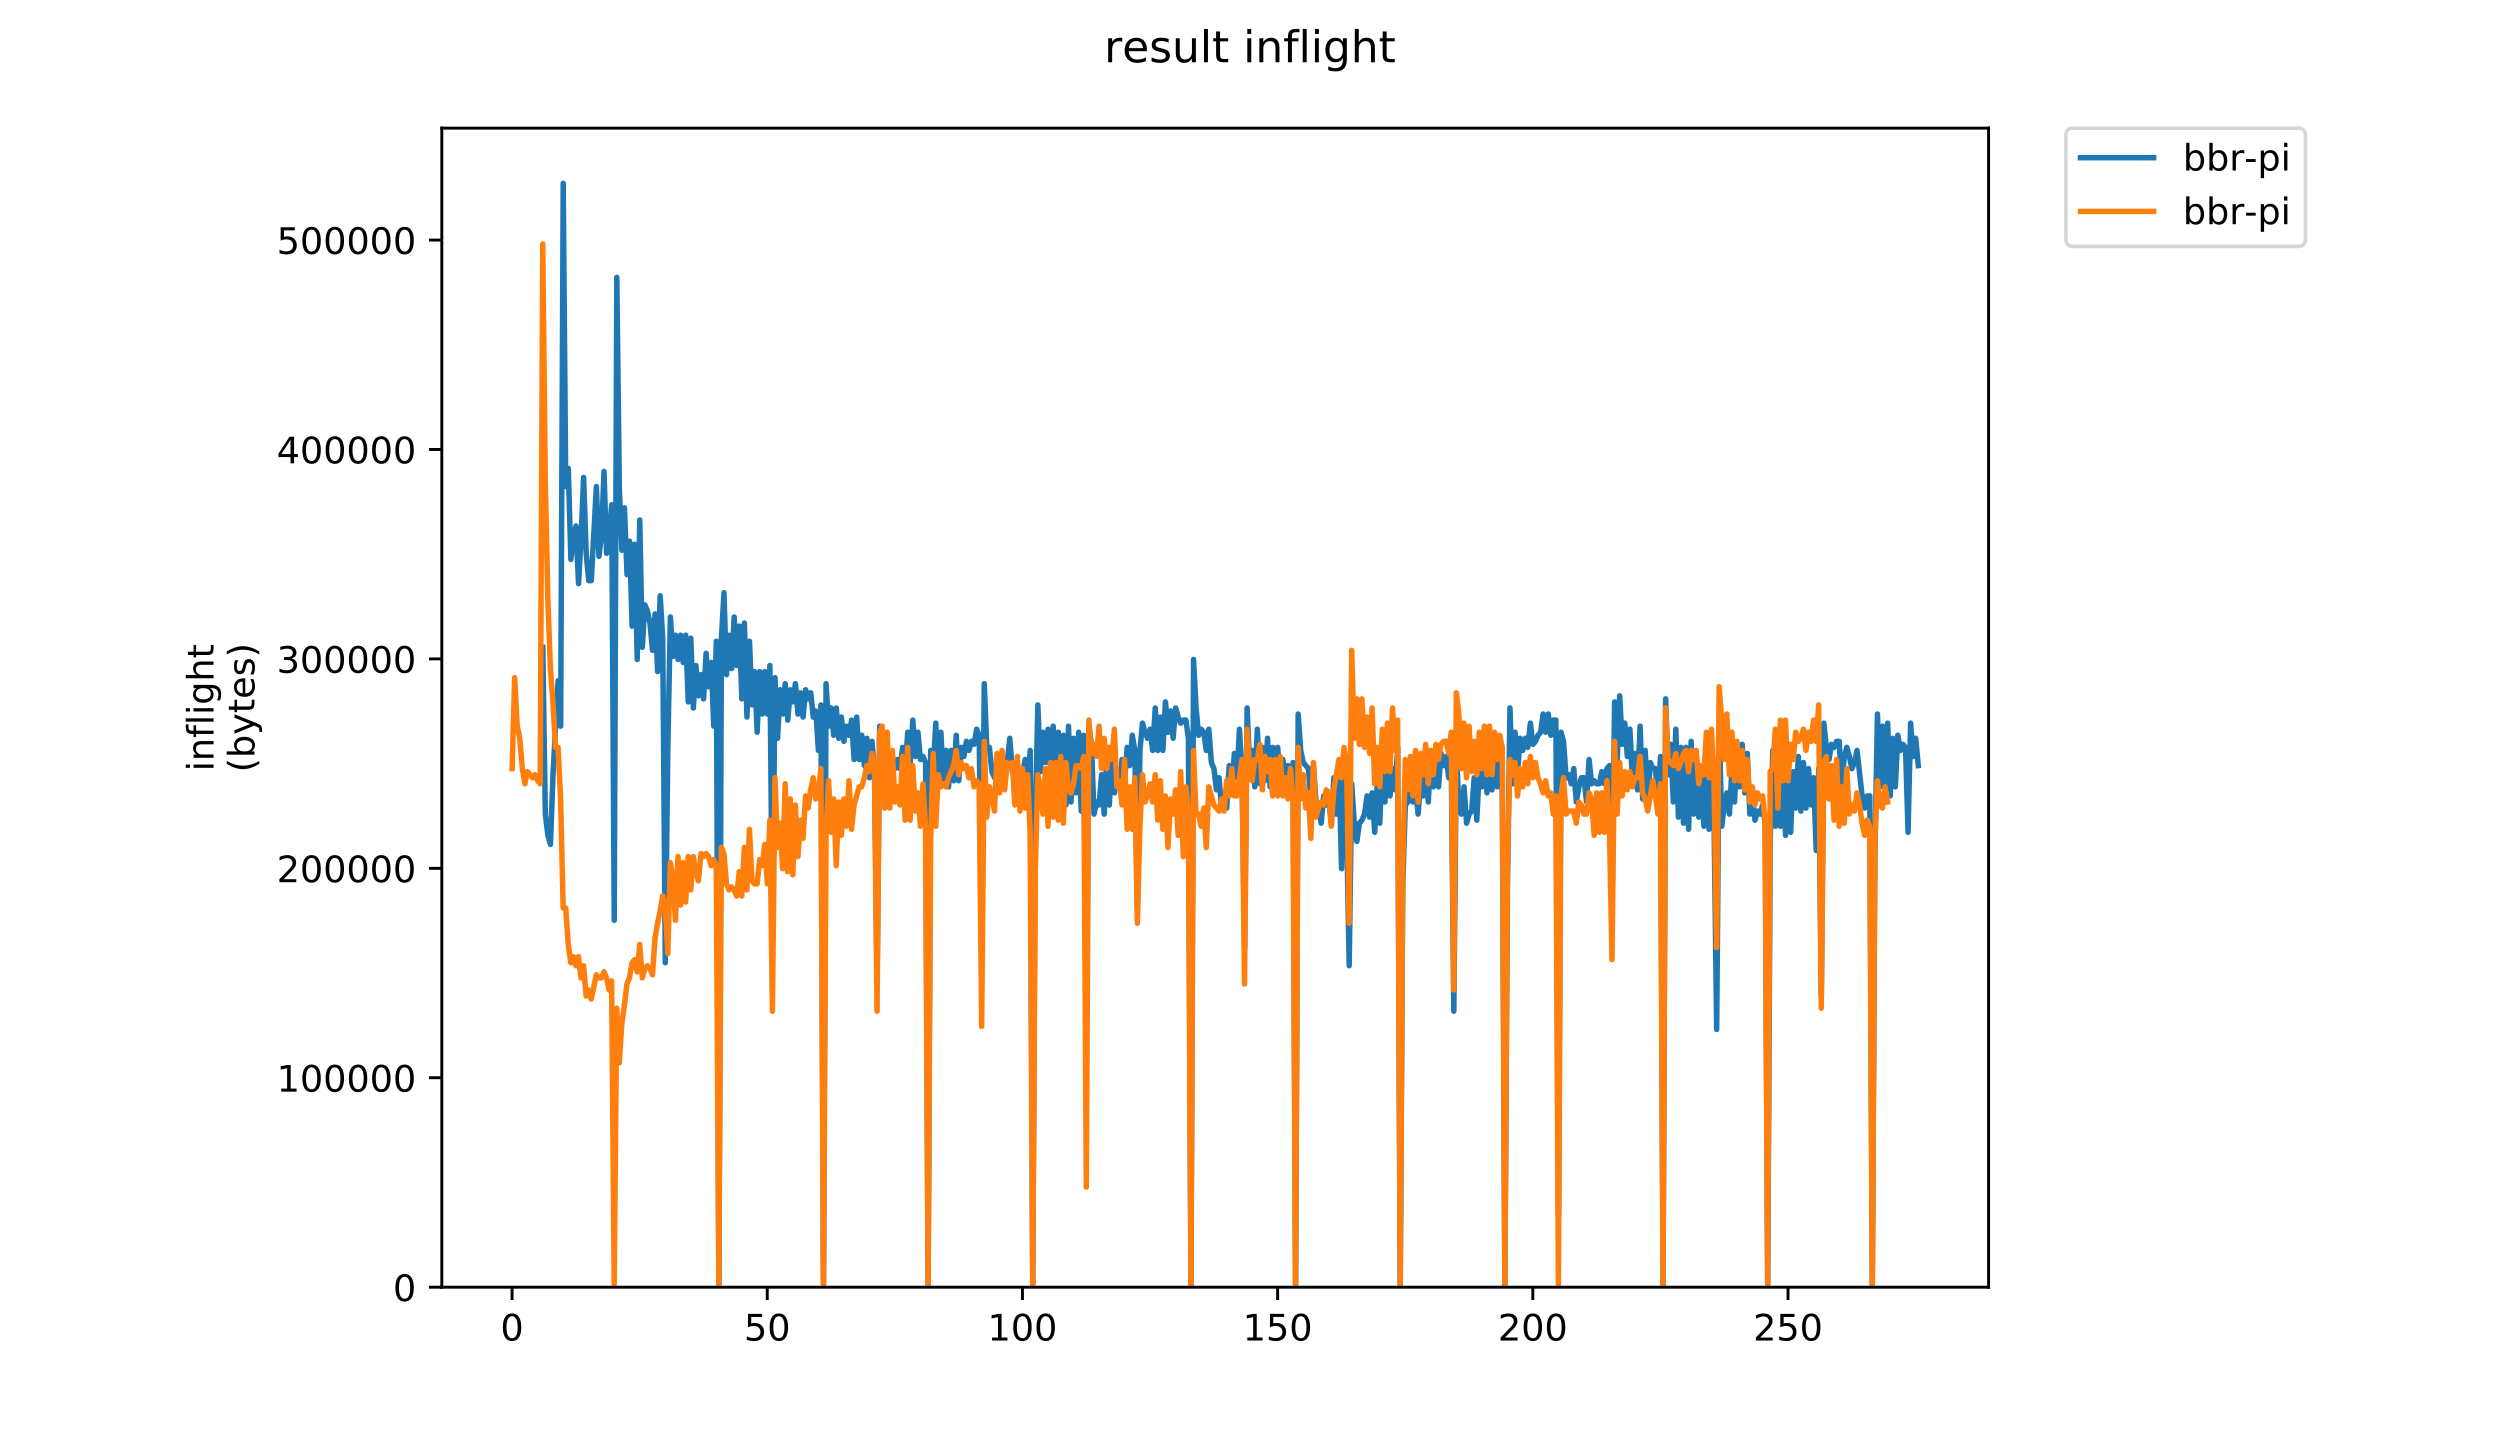 <?xml version="1.0" encoding="utf-8" standalone="no"?>
<!DOCTYPE svg PUBLIC "-//W3C//DTD SVG 1.1//EN"
  "http://www.w3.org/Graphics/SVG/1.1/DTD/svg11.dtd">
<!-- Created with matplotlib (https://matplotlib.org/) -->
<svg height="396pt" version="1.1" viewBox="0 0 684 396" width="684pt" xmlns="http://www.w3.org/2000/svg" xmlns:xlink="http://www.w3.org/1999/xlink">
 <defs>
  <style type="text/css">
*{stroke-linecap:butt;stroke-linejoin:round;}
  </style>
 </defs>
 <g id="figure_1">
  <g id="patch_1">
   <path d="M 0 396 
L 684 396 
L 684 0 
L 0 0 
z
" style="fill:#ffffff;"/>
  </g>
  <g id="axes_1">
   <g id="patch_2">
    <path d="M 120.879 352.174 
L 544.074 352.174 
L 544.074 35.062 
L 120.879 35.062 
z
" style="fill:#ffffff;"/>
   </g>
   <g id="matplotlib.axis_1">
    <g id="xtick_1">
     <g id="line2d_1">
      <defs>
       <path d="M 0 0 
L 0 3.5 
" id="m6e6dd67555" style="stroke:#000000;stroke-width:0.8;"/>
      </defs>
      <g>
       <use style="stroke:#000000;stroke-width:0.8;" x="140.101" xlink:href="#m6e6dd67555" y="352.174"/>
      </g>
     </g>
     <g id="text_1">
      <!-- 0 -->
      <defs>
       <path d="M 31.781 66.406 
Q 24.172 66.406 20.328 58.906 
Q 16.5 51.422 16.5 36.375 
Q 16.5 21.391 20.328 13.891 
Q 24.172 6.391 31.781 6.391 
Q 39.453 6.391 43.281 13.891 
Q 47.125 21.391 47.125 36.375 
Q 47.125 51.422 43.281 58.906 
Q 39.453 66.406 31.781 66.406 
z
M 31.781 74.219 
Q 44.047 74.219 50.516 64.516 
Q 56.984 54.828 56.984 36.375 
Q 56.984 17.969 50.516 8.266 
Q 44.047 -1.422 31.781 -1.422 
Q 19.531 -1.422 13.062 8.266 
Q 6.594 17.969 6.594 36.375 
Q 6.594 54.828 13.062 64.516 
Q 19.531 74.219 31.781 74.219 
z
" id="DejaVuSans-48"/>
      </defs>
      <g transform="translate(136.92 366.773)scale(0.1 -0.1)">
       <use xlink:href="#DejaVuSans-48"/>
      </g>
     </g>
    </g>
    <g id="xtick_2">
     <g id="line2d_2">
      <g>
       <use style="stroke:#000000;stroke-width:0.8;" x="209.921" xlink:href="#m6e6dd67555" y="352.174"/>
      </g>
     </g>
     <g id="text_2">
      <!-- 50 -->
      <defs>
       <path d="M 10.797 72.906 
L 49.516 72.906 
L 49.516 64.594 
L 19.828 64.594 
L 19.828 46.734 
Q 21.969 47.469 24.109 47.828 
Q 26.266 48.188 28.422 48.188 
Q 40.625 48.188 47.75 41.5 
Q 54.891 34.812 54.891 23.391 
Q 54.891 11.625 47.562 5.094 
Q 40.234 -1.422 26.906 -1.422 
Q 22.312 -1.422 17.547 -0.641 
Q 12.797 0.141 7.719 1.703 
L 7.719 11.625 
Q 12.109 9.234 16.797 8.062 
Q 21.484 6.891 26.703 6.891 
Q 35.156 6.891 40.078 11.328 
Q 45.016 15.766 45.016 23.391 
Q 45.016 31 40.078 35.438 
Q 35.156 39.891 26.703 39.891 
Q 22.75 39.891 18.812 39.016 
Q 14.891 38.141 10.797 36.281 
z
" id="DejaVuSans-53"/>
      </defs>
      <g transform="translate(203.558 366.773)scale(0.1 -0.1)">
       <use xlink:href="#DejaVuSans-53"/>
       <use x="63.623" xlink:href="#DejaVuSans-48"/>
      </g>
     </g>
    </g>
    <g id="xtick_3">
     <g id="line2d_3">
      <g>
       <use style="stroke:#000000;stroke-width:0.8;" x="279.741" xlink:href="#m6e6dd67555" y="352.174"/>
      </g>
     </g>
     <g id="text_3">
      <!-- 100 -->
      <defs>
       <path d="M 12.406 8.297 
L 28.516 8.297 
L 28.516 63.922 
L 10.984 60.406 
L 10.984 69.391 
L 28.422 72.906 
L 38.281 72.906 
L 38.281 8.297 
L 54.391 8.297 
L 54.391 0 
L 12.406 0 
z
" id="DejaVuSans-49"/>
      </defs>
      <g transform="translate(270.197 366.773)scale(0.1 -0.1)">
       <use xlink:href="#DejaVuSans-49"/>
       <use x="63.623" xlink:href="#DejaVuSans-48"/>
       <use x="127.246" xlink:href="#DejaVuSans-48"/>
      </g>
     </g>
    </g>
    <g id="xtick_4">
     <g id="line2d_4">
      <g>
       <use style="stroke:#000000;stroke-width:0.8;" x="349.561" xlink:href="#m6e6dd67555" y="352.174"/>
      </g>
     </g>
     <g id="text_4">
      <!-- 150 -->
      <g transform="translate(340.017 366.773)scale(0.1 -0.1)">
       <use xlink:href="#DejaVuSans-49"/>
       <use x="63.623" xlink:href="#DejaVuSans-53"/>
       <use x="127.246" xlink:href="#DejaVuSans-48"/>
      </g>
     </g>
    </g>
    <g id="xtick_5">
     <g id="line2d_5">
      <g>
       <use style="stroke:#000000;stroke-width:0.8;" x="419.381" xlink:href="#m6e6dd67555" y="352.174"/>
      </g>
     </g>
     <g id="text_5">
      <!-- 200 -->
      <defs>
       <path d="M 19.188 8.297 
L 53.609 8.297 
L 53.609 0 
L 7.328 0 
L 7.328 8.297 
Q 12.938 14.109 22.625 23.891 
Q 32.328 33.688 34.812 36.531 
Q 39.547 41.844 41.422 45.531 
Q 43.312 49.219 43.312 52.781 
Q 43.312 58.594 39.234 62.25 
Q 35.156 65.922 28.609 65.922 
Q 23.969 65.922 18.812 64.312 
Q 13.672 62.703 7.812 59.422 
L 7.812 69.391 
Q 13.766 71.781 18.938 73 
Q 24.125 74.219 28.422 74.219 
Q 39.75 74.219 46.484 68.547 
Q 53.219 62.891 53.219 53.422 
Q 53.219 48.922 51.531 44.891 
Q 49.859 40.875 45.406 35.406 
Q 44.188 33.984 37.641 27.219 
Q 31.109 20.453 19.188 8.297 
z
" id="DejaVuSans-50"/>
      </defs>
      <g transform="translate(409.838 366.773)scale(0.1 -0.1)">
       <use xlink:href="#DejaVuSans-50"/>
       <use x="63.623" xlink:href="#DejaVuSans-48"/>
       <use x="127.246" xlink:href="#DejaVuSans-48"/>
      </g>
     </g>
    </g>
    <g id="xtick_6">
     <g id="line2d_6">
      <g>
       <use style="stroke:#000000;stroke-width:0.8;" x="489.202" xlink:href="#m6e6dd67555" y="352.174"/>
      </g>
     </g>
     <g id="text_6">
      <!-- 250 -->
      <g transform="translate(479.658 366.773)scale(0.1 -0.1)">
       <use xlink:href="#DejaVuSans-50"/>
       <use x="63.623" xlink:href="#DejaVuSans-53"/>
       <use x="127.246" xlink:href="#DejaVuSans-48"/>
      </g>
     </g>
    </g>
   </g>
   <g id="matplotlib.axis_2">
    <g id="ytick_1">
     <g id="line2d_7">
      <defs>
       <path d="M 0 0 
L -3.5 0 
" id="m27fd4af54c" style="stroke:#000000;stroke-width:0.8;"/>
      </defs>
      <g>
       <use style="stroke:#000000;stroke-width:0.8;" x="120.879" xlink:href="#m27fd4af54c" y="352.174"/>
      </g>
     </g>
     <g id="text_7">
      <!-- 0 -->
      <g transform="translate(107.516 355.973)scale(0.1 -0.1)">
       <use xlink:href="#DejaVuSans-48"/>
      </g>
     </g>
    </g>
    <g id="ytick_2">
     <g id="line2d_8">
      <g>
       <use style="stroke:#000000;stroke-width:0.8;" x="120.879" xlink:href="#m27fd4af54c" y="294.874"/>
      </g>
     </g>
     <g id="text_8">
      <!-- 100000 -->
      <g transform="translate(75.704 298.674)scale(0.1 -0.1)">
       <use xlink:href="#DejaVuSans-49"/>
       <use x="63.623" xlink:href="#DejaVuSans-48"/>
       <use x="127.246" xlink:href="#DejaVuSans-48"/>
       <use x="190.869" xlink:href="#DejaVuSans-48"/>
       <use x="254.492" xlink:href="#DejaVuSans-48"/>
       <use x="318.115" xlink:href="#DejaVuSans-48"/>
      </g>
     </g>
    </g>
    <g id="ytick_3">
     <g id="line2d_9">
      <g>
       <use style="stroke:#000000;stroke-width:0.8;" x="120.879" xlink:href="#m27fd4af54c" y="237.575"/>
      </g>
     </g>
     <g id="text_9">
      <!-- 200000 -->
      <g transform="translate(75.704 241.374)scale(0.1 -0.1)">
       <use xlink:href="#DejaVuSans-50"/>
       <use x="63.623" xlink:href="#DejaVuSans-48"/>
       <use x="127.246" xlink:href="#DejaVuSans-48"/>
       <use x="190.869" xlink:href="#DejaVuSans-48"/>
       <use x="254.492" xlink:href="#DejaVuSans-48"/>
       <use x="318.115" xlink:href="#DejaVuSans-48"/>
      </g>
     </g>
    </g>
    <g id="ytick_4">
     <g id="line2d_10">
      <g>
       <use style="stroke:#000000;stroke-width:0.8;" x="120.879" xlink:href="#m27fd4af54c" y="180.275"/>
      </g>
     </g>
     <g id="text_10">
      <!-- 300000 -->
      <defs>
       <path d="M 40.578 39.312 
Q 47.656 37.797 51.625 33 
Q 55.609 28.219 55.609 21.188 
Q 55.609 10.406 48.188 4.484 
Q 40.766 -1.422 27.094 -1.422 
Q 22.516 -1.422 17.656 -0.516 
Q 12.797 0.391 7.625 2.203 
L 7.625 11.719 
Q 11.719 9.328 16.594 8.109 
Q 21.484 6.891 26.812 6.891 
Q 36.078 6.891 40.938 10.547 
Q 45.797 14.203 45.797 21.188 
Q 45.797 27.641 41.281 31.266 
Q 36.766 34.906 28.719 34.906 
L 20.219 34.906 
L 20.219 43.016 
L 29.109 43.016 
Q 36.375 43.016 40.234 45.922 
Q 44.094 48.828 44.094 54.297 
Q 44.094 59.906 40.109 62.906 
Q 36.141 65.922 28.719 65.922 
Q 24.656 65.922 20.016 65.031 
Q 15.375 64.156 9.812 62.312 
L 9.812 71.094 
Q 15.438 72.656 20.344 73.438 
Q 25.25 74.219 29.594 74.219 
Q 40.828 74.219 47.359 69.109 
Q 53.906 64.016 53.906 55.328 
Q 53.906 49.266 50.438 45.094 
Q 46.969 40.922 40.578 39.312 
z
" id="DejaVuSans-51"/>
      </defs>
      <g transform="translate(75.704 184.074)scale(0.1 -0.1)">
       <use xlink:href="#DejaVuSans-51"/>
       <use x="63.623" xlink:href="#DejaVuSans-48"/>
       <use x="127.246" xlink:href="#DejaVuSans-48"/>
       <use x="190.869" xlink:href="#DejaVuSans-48"/>
       <use x="254.492" xlink:href="#DejaVuSans-48"/>
       <use x="318.115" xlink:href="#DejaVuSans-48"/>
      </g>
     </g>
    </g>
    <g id="ytick_5">
     <g id="line2d_11">
      <g>
       <use style="stroke:#000000;stroke-width:0.8;" x="120.879" xlink:href="#m27fd4af54c" y="122.975"/>
      </g>
     </g>
     <g id="text_11">
      <!-- 400000 -->
      <defs>
       <path d="M 37.797 64.312 
L 12.891 25.391 
L 37.797 25.391 
z
M 35.203 72.906 
L 47.609 72.906 
L 47.609 25.391 
L 58.016 25.391 
L 58.016 17.188 
L 47.609 17.188 
L 47.609 0 
L 37.797 0 
L 37.797 17.188 
L 4.891 17.188 
L 4.891 26.703 
z
" id="DejaVuSans-52"/>
      </defs>
      <g transform="translate(75.704 126.774)scale(0.1 -0.1)">
       <use xlink:href="#DejaVuSans-52"/>
       <use x="63.623" xlink:href="#DejaVuSans-48"/>
       <use x="127.246" xlink:href="#DejaVuSans-48"/>
       <use x="190.869" xlink:href="#DejaVuSans-48"/>
       <use x="254.492" xlink:href="#DejaVuSans-48"/>
       <use x="318.115" xlink:href="#DejaVuSans-48"/>
      </g>
     </g>
    </g>
    <g id="ytick_6">
     <g id="line2d_12">
      <g>
       <use style="stroke:#000000;stroke-width:0.8;" x="120.879" xlink:href="#m27fd4af54c" y="65.675"/>
      </g>
     </g>
     <g id="text_12">
      <!-- 500000 -->
      <g transform="translate(75.704 69.474)scale(0.1 -0.1)">
       <use xlink:href="#DejaVuSans-53"/>
       <use x="63.623" xlink:href="#DejaVuSans-48"/>
       <use x="127.246" xlink:href="#DejaVuSans-48"/>
       <use x="190.869" xlink:href="#DejaVuSans-48"/>
       <use x="254.492" xlink:href="#DejaVuSans-48"/>
       <use x="318.115" xlink:href="#DejaVuSans-48"/>
      </g>
     </g>
    </g>
    <g id="text_13">
     <!-- inflight -->
     <defs>
      <path d="M 9.422 54.688 
L 18.406 54.688 
L 18.406 0 
L 9.422 0 
z
M 9.422 75.984 
L 18.406 75.984 
L 18.406 64.594 
L 9.422 64.594 
z
" id="DejaVuSans-105"/>
      <path d="M 54.891 33.016 
L 54.891 0 
L 45.906 0 
L 45.906 32.719 
Q 45.906 40.484 42.875 44.328 
Q 39.844 48.188 33.797 48.188 
Q 26.516 48.188 22.312 43.547 
Q 18.109 38.922 18.109 30.906 
L 18.109 0 
L 9.078 0 
L 9.078 54.688 
L 18.109 54.688 
L 18.109 46.188 
Q 21.344 51.125 25.703 53.562 
Q 30.078 56 35.797 56 
Q 45.219 56 50.047 50.172 
Q 54.891 44.344 54.891 33.016 
z
" id="DejaVuSans-110"/>
      <path d="M 37.109 75.984 
L 37.109 68.5 
L 28.516 68.5 
Q 23.688 68.5 21.797 66.547 
Q 19.922 64.594 19.922 59.516 
L 19.922 54.688 
L 34.719 54.688 
L 34.719 47.703 
L 19.922 47.703 
L 19.922 0 
L 10.891 0 
L 10.891 47.703 
L 2.297 47.703 
L 2.297 54.688 
L 10.891 54.688 
L 10.891 58.5 
Q 10.891 67.625 15.141 71.797 
Q 19.391 75.984 28.609 75.984 
z
" id="DejaVuSans-102"/>
      <path d="M 9.422 75.984 
L 18.406 75.984 
L 18.406 0 
L 9.422 0 
z
" id="DejaVuSans-108"/>
      <path d="M 45.406 27.984 
Q 45.406 37.75 41.375 43.109 
Q 37.359 48.484 30.078 48.484 
Q 22.859 48.484 18.828 43.109 
Q 14.797 37.75 14.797 27.984 
Q 14.797 18.266 18.828 12.891 
Q 22.859 7.516 30.078 7.516 
Q 37.359 7.516 41.375 12.891 
Q 45.406 18.266 45.406 27.984 
z
M 54.391 6.781 
Q 54.391 -7.172 48.188 -13.984 
Q 42 -20.797 29.203 -20.797 
Q 24.469 -20.797 20.266 -20.094 
Q 16.062 -19.391 12.109 -17.922 
L 12.109 -9.188 
Q 16.062 -11.328 19.922 -12.344 
Q 23.781 -13.375 27.781 -13.375 
Q 36.625 -13.375 41.016 -8.766 
Q 45.406 -4.156 45.406 5.172 
L 45.406 9.625 
Q 42.625 4.781 38.281 2.391 
Q 33.938 0 27.875 0 
Q 17.828 0 11.672 7.656 
Q 5.516 15.328 5.516 27.984 
Q 5.516 40.672 11.672 48.328 
Q 17.828 56 27.875 56 
Q 33.938 56 38.281 53.609 
Q 42.625 51.219 45.406 46.391 
L 45.406 54.688 
L 54.391 54.688 
z
" id="DejaVuSans-103"/>
      <path d="M 54.891 33.016 
L 54.891 0 
L 45.906 0 
L 45.906 32.719 
Q 45.906 40.484 42.875 44.328 
Q 39.844 48.188 33.797 48.188 
Q 26.516 48.188 22.312 43.547 
Q 18.109 38.922 18.109 30.906 
L 18.109 0 
L 9.078 0 
L 9.078 75.984 
L 18.109 75.984 
L 18.109 46.188 
Q 21.344 51.125 25.703 53.562 
Q 30.078 56 35.797 56 
Q 45.219 56 50.047 50.172 
Q 54.891 44.344 54.891 33.016 
z
" id="DejaVuSans-104"/>
      <path d="M 18.312 70.219 
L 18.312 54.688 
L 36.812 54.688 
L 36.812 47.703 
L 18.312 47.703 
L 18.312 18.016 
Q 18.312 11.328 20.141 9.422 
Q 21.969 7.516 27.594 7.516 
L 36.812 7.516 
L 36.812 0 
L 27.594 0 
Q 17.188 0 13.234 3.875 
Q 9.281 7.766 9.281 18.016 
L 9.281 47.703 
L 2.688 47.703 
L 2.688 54.688 
L 9.281 54.688 
L 9.281 70.219 
z
" id="DejaVuSans-116"/>
     </defs>
     <g transform="translate(58.426 211.018)rotate(-90)scale(0.1 -0.1)">
      <use xlink:href="#DejaVuSans-105"/>
      <use x="27.783" xlink:href="#DejaVuSans-110"/>
      <use x="91.162" xlink:href="#DejaVuSans-102"/>
      <use x="126.367" xlink:href="#DejaVuSans-108"/>
      <use x="154.15" xlink:href="#DejaVuSans-105"/>
      <use x="181.934" xlink:href="#DejaVuSans-103"/>
      <use x="245.41" xlink:href="#DejaVuSans-104"/>
      <use x="308.789" xlink:href="#DejaVuSans-116"/>
     </g>
     <!-- (bytes) -->
     <defs>
      <path d="M 31 75.875 
Q 24.469 64.656 21.281 53.656 
Q 18.109 42.672 18.109 31.391 
Q 18.109 20.125 21.312 9.062 
Q 24.516 -2 31 -13.188 
L 23.188 -13.188 
Q 15.875 -1.703 12.234 9.375 
Q 8.594 20.453 8.594 31.391 
Q 8.594 42.281 12.203 53.312 
Q 15.828 64.359 23.188 75.875 
z
" id="DejaVuSans-40"/>
      <path d="M 48.688 27.297 
Q 48.688 37.203 44.609 42.844 
Q 40.531 48.484 33.406 48.484 
Q 26.266 48.484 22.188 42.844 
Q 18.109 37.203 18.109 27.297 
Q 18.109 17.391 22.188 11.75 
Q 26.266 6.109 33.406 6.109 
Q 40.531 6.109 44.609 11.75 
Q 48.688 17.391 48.688 27.297 
z
M 18.109 46.391 
Q 20.953 51.266 25.266 53.625 
Q 29.594 56 35.594 56 
Q 45.562 56 51.781 48.094 
Q 58.016 40.188 58.016 27.297 
Q 58.016 14.406 51.781 6.484 
Q 45.562 -1.422 35.594 -1.422 
Q 29.594 -1.422 25.266 0.953 
Q 20.953 3.328 18.109 8.203 
L 18.109 0 
L 9.078 0 
L 9.078 75.984 
L 18.109 75.984 
z
" id="DejaVuSans-98"/>
      <path d="M 32.172 -5.078 
Q 28.375 -14.844 24.75 -17.812 
Q 21.141 -20.797 15.094 -20.797 
L 7.906 -20.797 
L 7.906 -13.281 
L 13.188 -13.281 
Q 16.891 -13.281 18.938 -11.516 
Q 21 -9.766 23.484 -3.219 
L 25.094 0.875 
L 2.984 54.688 
L 12.5 54.688 
L 29.594 11.922 
L 46.688 54.688 
L 56.203 54.688 
z
" id="DejaVuSans-121"/>
      <path d="M 56.203 29.594 
L 56.203 25.203 
L 14.891 25.203 
Q 15.484 15.922 20.484 11.062 
Q 25.484 6.203 34.422 6.203 
Q 39.594 6.203 44.453 7.469 
Q 49.312 8.734 54.109 11.281 
L 54.109 2.781 
Q 49.266 0.734 44.188 -0.344 
Q 39.109 -1.422 33.891 -1.422 
Q 20.797 -1.422 13.156 6.188 
Q 5.516 13.812 5.516 26.812 
Q 5.516 40.234 12.766 48.109 
Q 20.016 56 32.328 56 
Q 43.359 56 49.781 48.891 
Q 56.203 41.797 56.203 29.594 
z
M 47.219 32.234 
Q 47.125 39.594 43.094 43.984 
Q 39.062 48.391 32.422 48.391 
Q 24.906 48.391 20.391 44.141 
Q 15.875 39.891 15.188 32.172 
z
" id="DejaVuSans-101"/>
      <path d="M 44.281 53.078 
L 44.281 44.578 
Q 40.484 46.531 36.375 47.5 
Q 32.281 48.484 27.875 48.484 
Q 21.188 48.484 17.844 46.438 
Q 14.5 44.391 14.5 40.281 
Q 14.5 37.156 16.891 35.375 
Q 19.281 33.594 26.516 31.984 
L 29.594 31.297 
Q 39.156 29.25 43.188 25.516 
Q 47.219 21.781 47.219 15.094 
Q 47.219 7.469 41.188 3.016 
Q 35.156 -1.422 24.609 -1.422 
Q 20.219 -1.422 15.453 -0.562 
Q 10.688 0.297 5.422 2 
L 5.422 11.281 
Q 10.406 8.688 15.234 7.391 
Q 20.062 6.109 24.812 6.109 
Q 31.156 6.109 34.562 8.281 
Q 37.984 10.453 37.984 14.406 
Q 37.984 18.062 35.516 20.016 
Q 33.062 21.969 24.703 23.781 
L 21.578 24.516 
Q 13.234 26.266 9.516 29.906 
Q 5.812 33.547 5.812 39.891 
Q 5.812 47.609 11.281 51.797 
Q 16.75 56 26.812 56 
Q 31.781 56 36.172 55.266 
Q 40.578 54.547 44.281 53.078 
z
" id="DejaVuSans-115"/>
      <path d="M 8.016 75.875 
L 15.828 75.875 
Q 23.141 64.359 26.781 53.312 
Q 30.422 42.281 30.422 31.391 
Q 30.422 20.453 26.781 9.375 
Q 23.141 -1.703 15.828 -13.188 
L 8.016 -13.188 
Q 14.5 -2 17.703 9.062 
Q 20.906 20.125 20.906 31.391 
Q 20.906 42.672 17.703 53.656 
Q 14.5 64.656 8.016 75.875 
z
" id="DejaVuSans-41"/>
     </defs>
     <g transform="translate(69.624 211.295)rotate(-90)scale(0.1 -0.1)">
      <use xlink:href="#DejaVuSans-40"/>
      <use x="39.014" xlink:href="#DejaVuSans-98"/>
      <use x="102.49" xlink:href="#DejaVuSans-121"/>
      <use x="161.67" xlink:href="#DejaVuSans-116"/>
      <use x="200.879" xlink:href="#DejaVuSans-101"/>
      <use x="262.402" xlink:href="#DejaVuSans-115"/>
      <use x="314.502" xlink:href="#DejaVuSans-41"/>
     </g>
    </g>
   </g>
   <g id="line2d_13">
    <path clip-path="url(#pe7d2ec4a59)" d="M 148.507 177.107 
L 149.205 222.741 
L 149.904 228.549 
L 150.602 231.038 
L 151.3 211.955 
L 152.696 186.234 
L 153.395 198.68 
L 154.093 50.163 
L 154.791 133.133 
L 155.489 128.155 
L 156.187 153.046 
L 156.886 147.238 
L 157.584 143.919 
L 158.282 159.684 
L 158.98 147.238 
L 159.678 130.644 
L 160.377 151.387 
L 161.075 158.854 
L 161.773 158.854 
L 163.169 133.133 
L 163.868 152.216 
L 164.566 146.408 
L 165.264 128.985 
L 165.962 151.387 
L 166.66 146.408 
L 167.359 138.111 
L 168.057 251.78 
L 168.755 75.884 
L 169.453 133.963 
L 170.151 150.557 
L 170.85 138.941 
L 171.548 157.194 
L 172.246 148.068 
L 172.944 171.299 
L 173.642 148.897 
L 174.341 180.426 
L 175.039 142.26 
L 175.737 177.107 
L 176.435 165.491 
L 177.133 167.151 
L 177.832 170.47 
L 178.53 177.937 
L 179.228 167.981 
L 179.926 183.745 
L 180.624 163.002 
L 181.323 174.618 
L 182.021 263.396 
L 182.719 204.487 
L 183.417 168.81 
L 184.115 179.596 
L 184.814 173.788 
L 185.512 180.426 
L 186.21 173.788 
L 186.908 181.256 
L 187.606 173.788 
L 188.305 192.042 
L 189.003 174.618 
L 189.701 193.701 
L 190.399 182.085 
L 191.097 190.382 
L 191.796 184.575 
L 192.494 191.212 
L 193.192 178.767 
L 193.89 187.893 
L 194.588 181.256 
L 195.287 198.68 
L 195.985 175.448 
L 196.683 351.344 
L 197.381 174.618 
L 198.079 162.173 
L 198.778 184.575 
L 199.476 173.788 
L 200.174 182.915 
L 200.872 168.81 
L 201.57 182.085 
L 202.269 171.299 
L 202.967 191.212 
L 203.665 170.47 
L 204.363 196.19 
L 205.061 175.448 
L 205.76 192.872 
L 206.458 183.745 
L 207.156 200.339 
L 207.854 183.745 
L 208.552 195.361 
L 209.251 183.745 
L 209.949 195.361 
L 210.647 182.085 
L 211.345 257.588 
L 212.043 185.404 
L 212.742 201.998 
L 213.44 188.723 
L 214.138 195.361 
L 214.836 187.064 
L 215.534 197.02 
L 216.233 188.723 
L 216.931 192.042 
L 217.629 187.064 
L 218.327 195.361 
L 219.025 189.553 
L 219.724 196.19 
L 220.422 188.723 
L 221.12 191.212 
L 221.818 189.553 
L 222.516 196.19 
L 223.215 194.531 
L 223.913 205.317 
L 224.611 192.872 
L 225.309 351.344 
L 226.007 187.064 
L 226.706 198.68 
L 227.404 193.701 
L 228.102 201.169 
L 228.8 193.701 
L 229.499 201.998 
L 230.197 196.19 
L 230.895 202.828 
L 231.593 198.68 
L 232.291 201.169 
L 232.99 197.02 
L 233.688 207.806 
L 234.386 196.19 
L 235.084 207.806 
L 235.782 201.169 
L 236.481 209.466 
L 237.179 201.998 
L 237.877 212.784 
L 238.575 202.828 
L 239.273 211.955 
L 239.972 268.374 
L 240.67 198.68 
L 241.368 214.444 
L 242.066 211.955 
L 242.764 206.977 
L 243.463 209.466 
L 244.161 206.977 
L 244.859 210.295 
L 245.557 207.806 
L 246.255 210.295 
L 246.954 204.487 
L 247.652 211.125 
L 248.35 200.339 
L 249.048 208.636 
L 249.746 197.02 
L 250.445 206.977 
L 251.143 200.339 
L 251.841 207.806 
L 252.539 206.977 
L 253.237 208.636 
L 253.936 351.344 
L 254.634 205.317 
L 255.332 210.295 
L 256.03 197.85 
L 256.728 213.614 
L 257.427 200.339 
L 258.125 213.614 
L 258.823 205.317 
L 259.521 215.274 
L 260.219 205.317 
L 260.918 213.614 
L 261.616 201.169 
L 262.314 213.614 
L 263.012 204.487 
L 263.71 206.977 
L 264.409 202.828 
L 265.107 205.317 
L 265.805 202.828 
L 266.503 203.658 
L 267.201 199.509 
L 267.9 201.169 
L 268.598 258.418 
L 269.296 187.064 
L 269.994 204.487 
L 270.692 204.487 
L 271.391 211.125 
L 272.089 212.784 
L 272.787 211.125 
L 273.485 211.125 
L 274.183 208.636 
L 274.882 207.806 
L 275.58 208.636 
L 276.278 201.998 
L 276.976 211.125 
L 277.674 209.466 
L 278.373 209.466 
L 279.071 211.955 
L 279.769 211.955 
L 280.467 207.806 
L 281.165 214.444 
L 281.864 205.317 
L 282.562 351.344 
L 283.26 222.741 
L 283.958 192.872 
L 284.656 211.125 
L 285.355 200.339 
L 286.053 208.636 
L 286.751 199.509 
L 287.449 210.295 
L 288.147 198.68 
L 288.846 212.784 
L 289.544 200.339 
L 290.242 216.933 
L 290.94 201.169 
L 291.638 220.252 
L 292.337 198.68 
L 293.035 219.422 
L 293.733 201.998 
L 294.431 216.933 
L 295.129 200.339 
L 295.828 221.911 
L 296.526 201.169 
L 297.224 284.968 
L 297.922 198.68 
L 298.62 203.658 
L 299.319 222.741 
L 300.017 219.422 
L 300.715 220.252 
L 301.413 211.955 
L 302.111 222.741 
L 302.81 206.977 
L 303.508 220.252 
L 304.206 207.806 
L 304.904 216.933 
L 305.602 211.955 
L 306.301 215.274 
L 306.999 207.806 
L 307.697 213.614 
L 308.395 204.487 
L 309.093 209.466 
L 309.792 201.169 
L 310.49 205.317 
L 311.188 248.462 
L 311.886 205.317 
L 312.584 197.85 
L 313.283 200.339 
L 313.981 201.998 
L 314.679 199.509 
L 315.377 205.317 
L 316.075 193.701 
L 316.774 205.317 
L 317.472 196.19 
L 318.17 205.317 
L 318.868 192.042 
L 319.567 200.339 
L 320.265 194.531 
L 320.963 201.998 
L 321.661 193.701 
L 322.359 196.19 
L 323.058 197.85 
L 323.756 197.02 
L 324.454 197.02 
L 325.152 201.998 
L 325.85 351.344 
L 326.549 180.426 
L 327.247 193.701 
L 327.945 201.169 
L 328.643 199.509 
L 329.341 200.339 
L 330.04 205.317 
L 330.738 199.509 
L 331.436 208.636 
L 332.134 210.295 
L 332.832 216.103 
L 333.531 212.784 
L 334.229 221.081 
L 334.927 218.592 
L 335.625 221.081 
L 336.323 209.466 
L 337.022 216.103 
L 337.72 206.147 
L 338.418 212.784 
L 339.116 199.509 
L 339.814 211.955 
L 340.513 259.248 
L 341.211 193.701 
L 341.909 209.466 
L 342.607 205.317 
L 343.305 215.274 
L 344.004 199.509 
L 344.702 214.444 
L 345.4 204.487 
L 346.098 213.614 
L 346.796 201.998 
L 347.495 215.274 
L 348.193 204.487 
L 348.891 211.125 
L 349.589 204.487 
L 350.287 214.444 
L 350.986 207.806 
L 351.684 212.784 
L 352.382 209.466 
L 353.08 212.784 
L 353.778 208.636 
L 354.477 351.344 
L 355.175 195.361 
L 355.873 205.317 
L 356.571 208.636 
L 357.968 210.295 
L 358.666 218.592 
L 359.364 209.466 
L 360.062 219.422 
L 360.76 220.252 
L 361.459 225.23 
L 362.157 217.763 
L 362.855 220.252 
L 363.553 218.592 
L 364.251 225.23 
L 364.95 212.784 
L 365.648 222.741 
L 366.346 210.295 
L 367.044 237.675 
L 367.742 206.147 
L 368.441 226.06 
L 369.139 264.226 
L 369.837 214.444 
L 370.535 225.23 
L 371.233 230.208 
L 371.932 225.23 
L 372.63 224.4 
L 373.328 222.741 
L 374.026 217.763 
L 374.724 223.571 
L 375.423 216.933 
L 376.121 227.719 
L 376.819 214.444 
L 377.517 225.23 
L 378.215 206.977 
L 378.914 219.422 
L 379.612 206.977 
L 380.31 217.763 
L 381.008 210.295 
L 381.706 216.103 
L 382.405 204.487 
L 383.103 351.344 
L 383.801 241.824 
L 384.499 220.252 
L 385.197 219.422 
L 385.896 215.274 
L 386.594 219.422 
L 387.292 215.274 
L 387.99 222.741 
L 388.688 213.614 
L 389.387 217.763 
L 390.085 210.295 
L 390.783 219.422 
L 391.481 206.147 
L 392.179 215.274 
L 392.878 205.317 
L 393.576 215.274 
L 394.274 206.147 
L 394.972 209.466 
L 395.67 206.977 
L 396.369 212.784 
L 397.067 209.466 
L 397.765 276.671 
L 398.463 205.317 
L 399.161 221.081 
L 399.86 222.741 
L 400.558 215.274 
L 401.256 225.23 
L 401.954 222.741 
L 402.652 221.911 
L 403.351 212.784 
L 404.049 224.4 
L 404.747 210.295 
L 405.445 215.274 
L 406.143 205.317 
L 406.842 216.933 
L 407.54 204.487 
L 408.238 216.103 
L 408.936 204.487 
L 409.635 215.274 
L 410.333 206.977 
L 411.031 216.933 
L 411.729 351.344 
L 412.427 243.483 
L 413.126 193.701 
L 413.824 214.444 
L 414.522 200.339 
L 415.22 211.125 
L 415.918 201.998 
L 416.617 205.317 
L 417.315 201.998 
L 418.013 204.487 
L 418.711 197.85 
L 419.409 203.658 
L 420.108 202.828 
L 420.806 201.169 
L 421.504 200.339 
L 422.202 195.361 
L 422.9 200.339 
L 423.599 195.361 
L 424.297 201.169 
L 424.995 197.02 
L 425.693 197.02 
L 426.391 332.261 
L 427.09 200.339 
L 427.788 202.828 
L 428.486 212.784 
L 429.184 211.955 
L 429.882 214.444 
L 430.581 210.295 
L 431.279 219.422 
L 431.977 215.274 
L 432.675 212.784 
L 433.373 212.784 
L 434.072 219.422 
L 434.77 207.806 
L 435.468 214.444 
L 436.166 213.614 
L 436.864 214.444 
L 437.563 214.444 
L 438.261 211.125 
L 438.959 214.444 
L 439.657 210.295 
L 440.355 209.466 
L 441.054 247.632 
L 441.752 192.042 
L 442.45 208.636 
L 443.148 190.382 
L 443.846 203.658 
L 444.545 197.85 
L 445.243 206.977 
L 445.941 199.509 
L 446.639 213.614 
L 447.337 206.147 
L 448.036 216.103 
L 448.734 198.68 
L 449.432 218.592 
L 450.13 205.317 
L 450.828 219.422 
L 451.527 208.636 
L 452.225 210.295 
L 452.923 210.295 
L 453.621 218.592 
L 454.319 206.977 
L 455.018 351.344 
L 455.716 191.212 
L 456.414 211.955 
L 457.112 203.658 
L 457.81 219.422 
L 458.509 199.509 
L 459.207 223.571 
L 459.905 204.487 
L 460.603 225.23 
L 461.301 204.487 
L 462 226.889 
L 462.698 202.828 
L 463.396 222.741 
L 464.094 206.147 
L 464.792 223.571 
L 465.491 210.295 
L 466.189 226.06 
L 466.887 207.806 
L 467.585 226.889 
L 468.283 212.784 
L 468.982 226.06 
L 469.68 281.65 
L 470.378 198.68 
L 471.076 226.06 
L 471.774 220.252 
L 472.473 216.933 
L 473.171 222.741 
L 473.869 210.295 
L 474.567 219.422 
L 475.265 205.317 
L 475.964 215.274 
L 476.662 203.658 
L 477.36 216.933 
L 478.058 206.147 
L 478.756 222.741 
L 479.455 218.592 
L 480.153 224.4 
L 480.851 221.911 
L 481.549 222.741 
L 482.247 220.252 
L 482.946 225.23 
L 483.644 351.344 
L 484.342 229.378 
L 485.04 205.317 
L 485.738 226.06 
L 486.437 210.295 
L 487.135 226.06 
L 487.833 211.125 
L 488.531 228.549 
L 489.229 211.955 
L 489.928 227.719 
L 490.626 211.125 
L 491.324 221.081 
L 492.022 206.977 
L 492.72 221.911 
L 493.419 208.636 
L 494.117 221.081 
L 494.815 210.295 
L 495.513 220.252 
L 496.211 212.784 
L 496.91 232.697 
L 497.608 210.295 
L 498.306 272.523 
L 499.004 197.85 
L 499.702 204.487 
L 500.401 207.806 
L 501.099 203.658 
L 501.797 204.487 
L 502.495 202.828 
L 503.194 202.828 
L 503.892 214.444 
L 504.59 206.977 
L 505.288 204.487 
L 505.986 206.977 
L 506.685 210.295 
L 507.383 208.636 
L 508.081 205.317 
L 509.477 217.763 
L 510.176 221.081 
L 510.874 217.763 
L 511.572 217.763 
L 512.27 351.344 
L 512.968 233.527 
L 513.667 195.361 
L 514.365 215.274 
L 515.063 198.68 
L 515.761 218.592 
L 516.459 197.85 
L 517.158 217.763 
L 517.856 201.998 
L 518.554 215.274 
L 519.252 201.169 
L 519.95 205.317 
L 520.649 203.658 
L 521.347 204.487 
L 522.045 227.719 
L 522.743 197.85 
L 523.441 206.977 
L 524.14 201.998 
L 524.838 209.466 
L 524.838 209.466 
" style="fill:none;stroke:#1f77b4;stroke-linecap:square;stroke-width:1.5;"/>
   </g>
   <g id="line2d_14">
    <path clip-path="url(#pe7d2ec4a59)" d="M 140.115 210.295 
L 140.813 185.404 
L 141.511 198.68 
L 142.209 201.998 
L 142.908 210.295 
L 143.606 214.444 
L 144.304 211.125 
L 145.7 212.784 
L 146.399 211.955 
L 147.097 213.614 
L 147.795 214.444 
L 148.493 66.757 
L 149.191 131.474 
L 149.89 163.832 
L 150.588 182.915 
L 151.286 192.042 
L 151.984 204.487 
L 152.682 204.487 
L 153.381 218.592 
L 154.079 248.462 
L 154.777 248.462 
L 155.475 258.418 
L 156.173 263.396 
L 156.872 261.737 
L 157.57 264.226 
L 158.268 261.737 
L 158.966 267.545 
L 159.664 264.226 
L 160.363 272.523 
L 161.061 270.863 
L 161.759 273.353 
L 163.155 266.715 
L 163.854 267.545 
L 164.552 267.545 
L 165.25 265.885 
L 165.948 267.545 
L 166.646 270.863 
L 167.345 268.374 
L 168.043 351.344 
L 168.741 275.842 
L 169.439 290.776 
L 170.137 279.99 
L 170.836 275.012 
L 171.534 269.204 
L 172.232 267.545 
L 172.93 263.396 
L 173.628 262.566 
L 174.327 265.885 
L 175.025 258.418 
L 175.723 267.545 
L 176.421 265.056 
L 177.119 264.226 
L 177.818 265.056 
L 178.516 266.715 
L 179.214 256.759 
L 179.912 252.61 
L 180.61 249.291 
L 181.309 245.143 
L 182.007 247.632 
L 182.705 260.907 
L 183.403 236.016 
L 184.101 240.165 
L 184.8 251.78 
L 185.498 234.357 
L 186.196 247.632 
L 186.894 236.016 
L 187.592 246.802 
L 188.291 234.357 
L 188.989 243.483 
L 189.687 234.357 
L 190.385 238.505 
L 191.083 240.994 
L 191.782 233.527 
L 192.48 234.357 
L 193.178 233.527 
L 193.876 234.357 
L 194.574 236.846 
L 195.273 235.186 
L 195.971 236.846 
L 196.669 351.344 
L 197.367 231.868 
L 198.065 233.527 
L 198.764 241.824 
L 199.462 243.483 
L 200.16 242.654 
L 200.858 243.483 
L 201.556 245.143 
L 202.255 238.505 
L 202.953 245.143 
L 203.651 231.868 
L 204.349 243.483 
L 205.047 226.889 
L 205.746 240.994 
L 206.444 241.824 
L 207.142 241.824 
L 207.84 235.186 
L 208.538 236.846 
L 209.237 231.038 
L 209.935 241.824 
L 210.633 224.4 
L 211.331 276.671 
L 212.03 212.784 
L 212.728 231.868 
L 213.426 225.23 
L 214.124 237.675 
L 214.822 214.444 
L 215.521 238.505 
L 216.219 218.592 
L 216.917 239.335 
L 217.615 220.252 
L 218.313 234.357 
L 219.012 224.4 
L 219.71 229.378 
L 220.408 217.763 
L 221.106 221.081 
L 221.804 216.103 
L 222.503 212.784 
L 223.201 218.592 
L 223.899 216.933 
L 224.597 210.295 
L 225.295 351.344 
L 225.994 228.549 
L 226.692 213.614 
L 227.39 227.719 
L 228.088 218.592 
L 228.786 236.846 
L 229.485 219.422 
L 230.183 228.549 
L 230.881 218.592 
L 231.579 226.06 
L 232.277 213.614 
L 232.976 226.889 
L 233.674 220.252 
L 235.07 215.274 
L 235.768 215.274 
L 236.467 212.784 
L 237.165 209.466 
L 237.863 211.125 
L 238.561 206.147 
L 239.259 209.466 
L 239.958 276.671 
L 240.656 200.339 
L 241.354 198.68 
L 242.052 221.081 
L 242.75 200.339 
L 243.449 221.081 
L 244.147 205.317 
L 244.845 219.422 
L 245.543 215.274 
L 246.241 220.252 
L 246.94 206.977 
L 247.638 224.4 
L 248.336 204.487 
L 249.034 224.4 
L 249.732 209.466 
L 250.431 221.911 
L 251.129 216.933 
L 251.827 226.06 
L 252.525 214.444 
L 253.223 226.06 
L 253.922 352.174 
L 254.62 230.208 
L 255.318 206.147 
L 256.016 226.06 
L 256.714 211.955 
L 257.413 215.274 
L 258.111 214.444 
L 258.809 215.274 
L 259.507 212.784 
L 260.904 209.466 
L 261.602 205.317 
L 262.3 211.955 
L 262.998 208.636 
L 263.696 210.295 
L 264.395 209.466 
L 265.093 212.784 
L 265.791 210.295 
L 266.489 215.274 
L 267.187 213.614 
L 267.886 214.444 
L 268.584 280.82 
L 269.282 202.828 
L 269.98 223.571 
L 270.678 215.274 
L 271.377 217.763 
L 272.075 221.911 
L 272.773 206.147 
L 273.471 216.933 
L 274.169 205.317 
L 274.868 216.103 
L 275.566 208.636 
L 276.264 209.466 
L 276.962 208.636 
L 277.66 220.252 
L 278.359 206.977 
L 279.057 221.911 
L 279.755 210.295 
L 280.453 221.081 
L 281.151 211.955 
L 281.85 227.719 
L 282.548 351.344 
L 283.246 238.505 
L 283.944 211.955 
L 284.642 215.274 
L 285.341 222.741 
L 286.039 210.295 
L 286.737 226.06 
L 287.435 208.636 
L 288.133 223.571 
L 288.832 208.636 
L 289.53 224.4 
L 290.228 206.977 
L 290.926 225.23 
L 291.624 208.636 
L 292.323 216.103 
L 293.021 216.933 
L 293.719 214.444 
L 294.417 209.466 
L 295.115 209.466 
L 295.814 210.295 
L 296.512 206.977 
L 297.21 324.794 
L 297.908 197.02 
L 298.606 206.147 
L 299.305 203.658 
L 300.003 206.977 
L 300.701 198.68 
L 301.399 210.295 
L 302.098 201.998 
L 302.796 210.295 
L 303.494 204.487 
L 304.192 207.806 
L 304.89 199.509 
L 305.589 215.274 
L 306.287 213.614 
L 306.985 220.252 
L 307.683 207.806 
L 308.381 226.889 
L 309.08 215.274 
L 309.778 226.889 
L 310.476 212.784 
L 311.174 252.61 
L 311.872 226.06 
L 312.571 211.955 
L 313.269 219.422 
L 313.967 217.763 
L 314.665 214.444 
L 315.363 219.422 
L 316.062 211.955 
L 316.76 224.4 
L 317.458 213.614 
L 318.156 226.889 
L 318.854 217.763 
L 319.553 231.868 
L 320.251 218.592 
L 320.949 222.741 
L 321.647 216.103 
L 322.345 228.549 
L 323.044 211.125 
L 323.742 234.357 
L 324.44 215.274 
L 325.138 222.741 
L 325.836 352.174 
L 326.535 205.317 
L 327.233 222.741 
L 327.931 222.741 
L 328.629 226.06 
L 329.327 221.081 
L 330.026 231.868 
L 330.724 215.274 
L 332.12 220.252 
L 333.517 221.911 
L 334.215 218.592 
L 334.913 221.911 
L 335.611 213.614 
L 336.309 217.763 
L 337.008 210.295 
L 337.706 217.763 
L 338.404 217.763 
L 339.8 207.806 
L 340.499 269.204 
L 341.197 199.509 
L 341.895 209.466 
L 342.593 213.614 
L 343.291 207.806 
L 343.99 207.806 
L 344.688 203.658 
L 345.386 216.103 
L 346.084 206.977 
L 346.782 211.125 
L 347.481 207.806 
L 348.179 217.763 
L 348.877 207.806 
L 349.575 217.763 
L 350.273 206.977 
L 350.972 217.763 
L 351.67 212.784 
L 352.368 218.592 
L 353.066 210.295 
L 353.764 219.422 
L 354.463 351.344 
L 355.161 204.487 
L 355.859 218.592 
L 356.557 211.955 
L 357.255 221.081 
L 357.954 216.933 
L 358.652 229.378 
L 359.35 208.636 
L 360.048 223.571 
L 360.746 221.081 
L 361.445 219.422 
L 362.143 220.252 
L 362.841 216.103 
L 363.539 216.933 
L 364.237 226.06 
L 364.936 216.103 
L 366.332 207.806 
L 367.03 212.784 
L 367.728 204.487 
L 368.427 208.636 
L 369.125 252.61 
L 369.823 177.937 
L 370.521 201.998 
L 371.219 191.212 
L 371.918 203.658 
L 372.616 191.212 
L 373.314 204.487 
L 374.012 196.19 
L 374.71 206.147 
L 375.409 193.701 
L 376.107 214.444 
L 376.805 204.487 
L 377.503 215.274 
L 378.201 199.509 
L 378.9 211.125 
L 379.598 197.85 
L 380.296 211.125 
L 380.994 193.701 
L 381.692 205.317 
L 382.391 197.02 
L 383.089 351.344 
L 383.787 236.846 
L 384.485 207.806 
L 385.183 216.103 
L 385.882 206.977 
L 386.58 217.763 
L 387.278 205.317 
L 387.976 219.422 
L 388.674 206.147 
L 389.373 211.955 
L 390.071 203.658 
L 390.769 214.444 
L 391.467 205.317 
L 392.165 211.955 
L 392.864 203.658 
L 393.562 207.806 
L 394.26 203.658 
L 394.958 202.828 
L 395.657 202.828 
L 396.355 206.147 
L 397.053 200.339 
L 397.751 270.863 
L 398.449 189.553 
L 399.148 195.361 
L 399.846 210.295 
L 400.544 197.85 
L 401.242 212.784 
L 401.94 198.68 
L 402.639 211.125 
L 403.337 202.828 
L 404.035 211.955 
L 404.733 200.339 
L 405.431 210.295 
L 406.13 198.68 
L 406.828 211.955 
L 407.526 198.68 
L 408.224 211.955 
L 408.922 200.339 
L 409.621 207.806 
L 410.319 201.169 
L 411.017 204.487 
L 411.715 351.344 
L 412.413 237.675 
L 413.112 207.806 
L 413.81 211.955 
L 414.508 208.636 
L 415.206 217.763 
L 415.904 210.295 
L 416.603 215.274 
L 417.301 208.636 
L 417.999 214.444 
L 418.697 206.977 
L 419.395 212.784 
L 420.094 208.636 
L 420.792 212.784 
L 421.49 214.444 
L 422.188 216.933 
L 422.886 213.614 
L 423.585 217.763 
L 424.283 216.933 
L 424.981 222.741 
L 425.679 217.763 
L 426.377 351.344 
L 427.076 217.763 
L 427.774 212.784 
L 428.472 222.741 
L 429.17 221.911 
L 430.567 221.911 
L 431.265 225.23 
L 431.963 219.422 
L 432.661 220.252 
L 433.359 222.741 
L 434.058 222.741 
L 434.756 216.933 
L 435.454 218.592 
L 436.152 228.549 
L 436.85 216.933 
L 437.549 227.719 
L 438.247 216.933 
L 438.945 227.719 
L 439.643 213.614 
L 440.341 226.889 
L 441.04 262.566 
L 441.738 202.828 
L 442.436 222.741 
L 443.134 208.636 
L 443.832 217.763 
L 444.531 211.125 
L 445.229 216.103 
L 445.927 211.125 
L 446.625 215.274 
L 447.323 212.784 
L 448.022 212.784 
L 448.72 206.977 
L 449.418 216.933 
L 450.116 218.592 
L 450.814 221.911 
L 452.211 213.614 
L 452.909 217.763 
L 453.607 222.741 
L 454.305 214.444 
L 455.004 351.344 
L 455.702 193.701 
L 456.4 207.806 
L 457.796 209.466 
L 458.495 206.147 
L 459.193 210.295 
L 459.891 208.636 
L 460.589 206.147 
L 461.287 205.317 
L 461.986 211.125 
L 462.684 205.317 
L 463.382 207.806 
L 464.08 205.317 
L 464.778 214.444 
L 465.477 209.466 
L 466.175 211.955 
L 466.873 200.339 
L 467.571 212.784 
L 468.269 199.509 
L 468.968 214.444 
L 469.666 259.248 
L 470.364 187.893 
L 471.062 197.02 
L 471.76 207.806 
L 472.459 195.361 
L 473.157 211.955 
L 473.855 200.339 
L 474.553 213.614 
L 475.251 202.828 
L 475.95 213.614 
L 476.648 205.317 
L 477.346 216.103 
L 478.044 207.806 
L 478.742 219.422 
L 479.441 215.274 
L 480.139 220.252 
L 480.837 216.933 
L 481.535 218.592 
L 482.233 217.763 
L 482.932 224.4 
L 483.63 351.344 
L 484.328 211.125 
L 485.026 210.295 
L 485.725 199.509 
L 486.423 221.081 
L 487.121 197.02 
L 487.819 213.614 
L 488.517 197.02 
L 489.216 213.614 
L 489.914 203.658 
L 490.612 207.806 
L 491.31 200.339 
L 492.008 202.828 
L 492.707 201.998 
L 493.405 199.509 
L 494.103 205.317 
L 494.801 200.339 
L 495.499 202.828 
L 496.198 197.02 
L 496.896 202.828 
L 497.594 192.872 
L 498.292 275.842 
L 498.99 208.636 
L 499.689 206.977 
L 500.387 218.592 
L 501.085 209.466 
L 501.783 224.4 
L 502.481 207.806 
L 503.18 226.06 
L 503.878 215.274 
L 504.576 225.23 
L 505.274 210.295 
L 505.972 222.741 
L 506.671 220.252 
L 507.369 221.911 
L 508.067 216.933 
L 508.765 220.252 
L 509.463 225.23 
L 510.162 228.549 
L 510.86 224.4 
L 511.558 226.06 
L 512.256 351.344 
L 512.954 230.208 
L 513.653 213.614 
L 514.351 220.252 
L 515.049 221.081 
L 515.747 215.274 
L 516.445 219.422 
L 516.445 219.422 
" style="fill:none;stroke:#ff7f0e;stroke-linecap:square;stroke-width:1.5;"/>
   </g>
   <g id="patch_3">
    <path d="M 120.879 352.174 
L 120.879 35.062 
" style="fill:none;stroke:#000000;stroke-linecap:square;stroke-linejoin:miter;stroke-width:0.8;"/>
   </g>
   <g id="patch_4">
    <path d="M 544.074 352.174 
L 544.074 35.062 
" style="fill:none;stroke:#000000;stroke-linecap:square;stroke-linejoin:miter;stroke-width:0.8;"/>
   </g>
   <g id="patch_5">
    <path d="M 120.879 352.174 
L 544.074 352.174 
" style="fill:none;stroke:#000000;stroke-linecap:square;stroke-linejoin:miter;stroke-width:0.8;"/>
   </g>
   <g id="patch_6">
    <path d="M 120.879 35.062 
L 544.074 35.062 
" style="fill:none;stroke:#000000;stroke-linecap:square;stroke-linejoin:miter;stroke-width:0.8;"/>
   </g>
   <g id="legend_1">
    <g id="patch_7">
     <path d="M 567.234 67.419 
L 628.766 67.419 
Q 630.766 67.419 630.766 65.419 
L 630.766 37.062 
Q 630.766 35.062 628.766 35.062 
L 567.234 35.062 
Q 565.234 35.062 565.234 37.062 
L 565.234 65.419 
Q 565.234 67.419 567.234 67.419 
z
" style="fill:#ffffff;opacity:0.8;stroke:#cccccc;stroke-linejoin:miter;"/>
    </g>
    <g id="line2d_15">
     <path d="M 569.234 43.161 
L 589.234 43.161 
" style="fill:none;stroke:#1f77b4;stroke-linecap:square;stroke-width:1.5;"/>
    </g>
    <g id="line2d_16"/>
    <g id="text_14">
     <!-- bbr-pi -->
     <defs>
      <path d="M 41.109 46.297 
Q 39.594 47.172 37.812 47.578 
Q 36.031 48 33.891 48 
Q 26.266 48 22.188 43.047 
Q 18.109 38.094 18.109 28.812 
L 18.109 0 
L 9.078 0 
L 9.078 54.688 
L 18.109 54.688 
L 18.109 46.188 
Q 20.953 51.172 25.484 53.578 
Q 30.031 56 36.531 56 
Q 37.453 56 38.578 55.875 
Q 39.703 55.766 41.062 55.516 
z
" id="DejaVuSans-114"/>
      <path d="M 4.891 31.391 
L 31.203 31.391 
L 31.203 23.391 
L 4.891 23.391 
z
" id="DejaVuSans-45"/>
      <path d="M 18.109 8.203 
L 18.109 -20.797 
L 9.078 -20.797 
L 9.078 54.688 
L 18.109 54.688 
L 18.109 46.391 
Q 20.953 51.266 25.266 53.625 
Q 29.594 56 35.594 56 
Q 45.562 56 51.781 48.094 
Q 58.016 40.188 58.016 27.297 
Q 58.016 14.406 51.781 6.484 
Q 45.562 -1.422 35.594 -1.422 
Q 29.594 -1.422 25.266 0.953 
Q 20.953 3.328 18.109 8.203 
z
M 48.688 27.297 
Q 48.688 37.203 44.609 42.844 
Q 40.531 48.484 33.406 48.484 
Q 26.266 48.484 22.188 42.844 
Q 18.109 37.203 18.109 27.297 
Q 18.109 17.391 22.188 11.75 
Q 26.266 6.109 33.406 6.109 
Q 40.531 6.109 44.609 11.75 
Q 48.688 17.391 48.688 27.297 
z
" id="DejaVuSans-112"/>
     </defs>
     <g transform="translate(597.234 46.661)scale(0.1 -0.1)">
      <use xlink:href="#DejaVuSans-98"/>
      <use x="63.477" xlink:href="#DejaVuSans-98"/>
      <use x="126.953" xlink:href="#DejaVuSans-114"/>
      <use x="167.973" xlink:href="#DejaVuSans-45"/>
      <use x="204.057" xlink:href="#DejaVuSans-112"/>
      <use x="267.533" xlink:href="#DejaVuSans-105"/>
     </g>
    </g>
    <g id="line2d_17">
     <path d="M 569.234 57.839 
L 589.234 57.839 
" style="fill:none;stroke:#ff7f0e;stroke-linecap:square;stroke-width:1.5;"/>
    </g>
    <g id="line2d_18"/>
    <g id="text_15">
     <!-- bbr-pi -->
     <g transform="translate(597.234 61.339)scale(0.1 -0.1)">
      <use xlink:href="#DejaVuSans-98"/>
      <use x="63.477" xlink:href="#DejaVuSans-98"/>
      <use x="126.953" xlink:href="#DejaVuSans-114"/>
      <use x="167.973" xlink:href="#DejaVuSans-45"/>
      <use x="204.057" xlink:href="#DejaVuSans-112"/>
      <use x="267.533" xlink:href="#DejaVuSans-105"/>
     </g>
    </g>
   </g>
  </g>
  <g id="text_16">
   <!-- result inflight -->
   <defs>
    <path d="M 8.5 21.578 
L 8.5 54.688 
L 17.484 54.688 
L 17.484 21.922 
Q 17.484 14.156 20.5 10.266 
Q 23.531 6.391 29.594 6.391 
Q 36.859 6.391 41.078 11.031 
Q 45.312 15.672 45.312 23.688 
L 45.312 54.688 
L 54.297 54.688 
L 54.297 0 
L 45.312 0 
L 45.312 8.406 
Q 42.047 3.422 37.719 1 
Q 33.406 -1.422 27.688 -1.422 
Q 18.266 -1.422 13.375 4.438 
Q 8.5 10.297 8.5 21.578 
z
M 31.109 56 
z
" id="DejaVuSans-117"/>
    <path id="DejaVuSans-32"/>
   </defs>
   <g transform="translate(302.11 17.038)scale(0.12 -0.12)">
    <use xlink:href="#DejaVuSans-114"/>
    <use x="41.082" xlink:href="#DejaVuSans-101"/>
    <use x="102.605" xlink:href="#DejaVuSans-115"/>
    <use x="154.705" xlink:href="#DejaVuSans-117"/>
    <use x="218.084" xlink:href="#DejaVuSans-108"/>
    <use x="245.867" xlink:href="#DejaVuSans-116"/>
    <use x="285.076" xlink:href="#DejaVuSans-32"/>
    <use x="316.863" xlink:href="#DejaVuSans-105"/>
    <use x="344.646" xlink:href="#DejaVuSans-110"/>
    <use x="408.025" xlink:href="#DejaVuSans-102"/>
    <use x="443.23" xlink:href="#DejaVuSans-108"/>
    <use x="471.014" xlink:href="#DejaVuSans-105"/>
    <use x="498.797" xlink:href="#DejaVuSans-103"/>
    <use x="562.273" xlink:href="#DejaVuSans-104"/>
    <use x="625.652" xlink:href="#DejaVuSans-116"/>
   </g>
  </g>
 </g>
 <defs>
  <clipPath id="pe7d2ec4a59">
   <rect height="317.112" width="423.195" x="120.879" y="35.062"/>
  </clipPath>
 </defs>
</svg>
